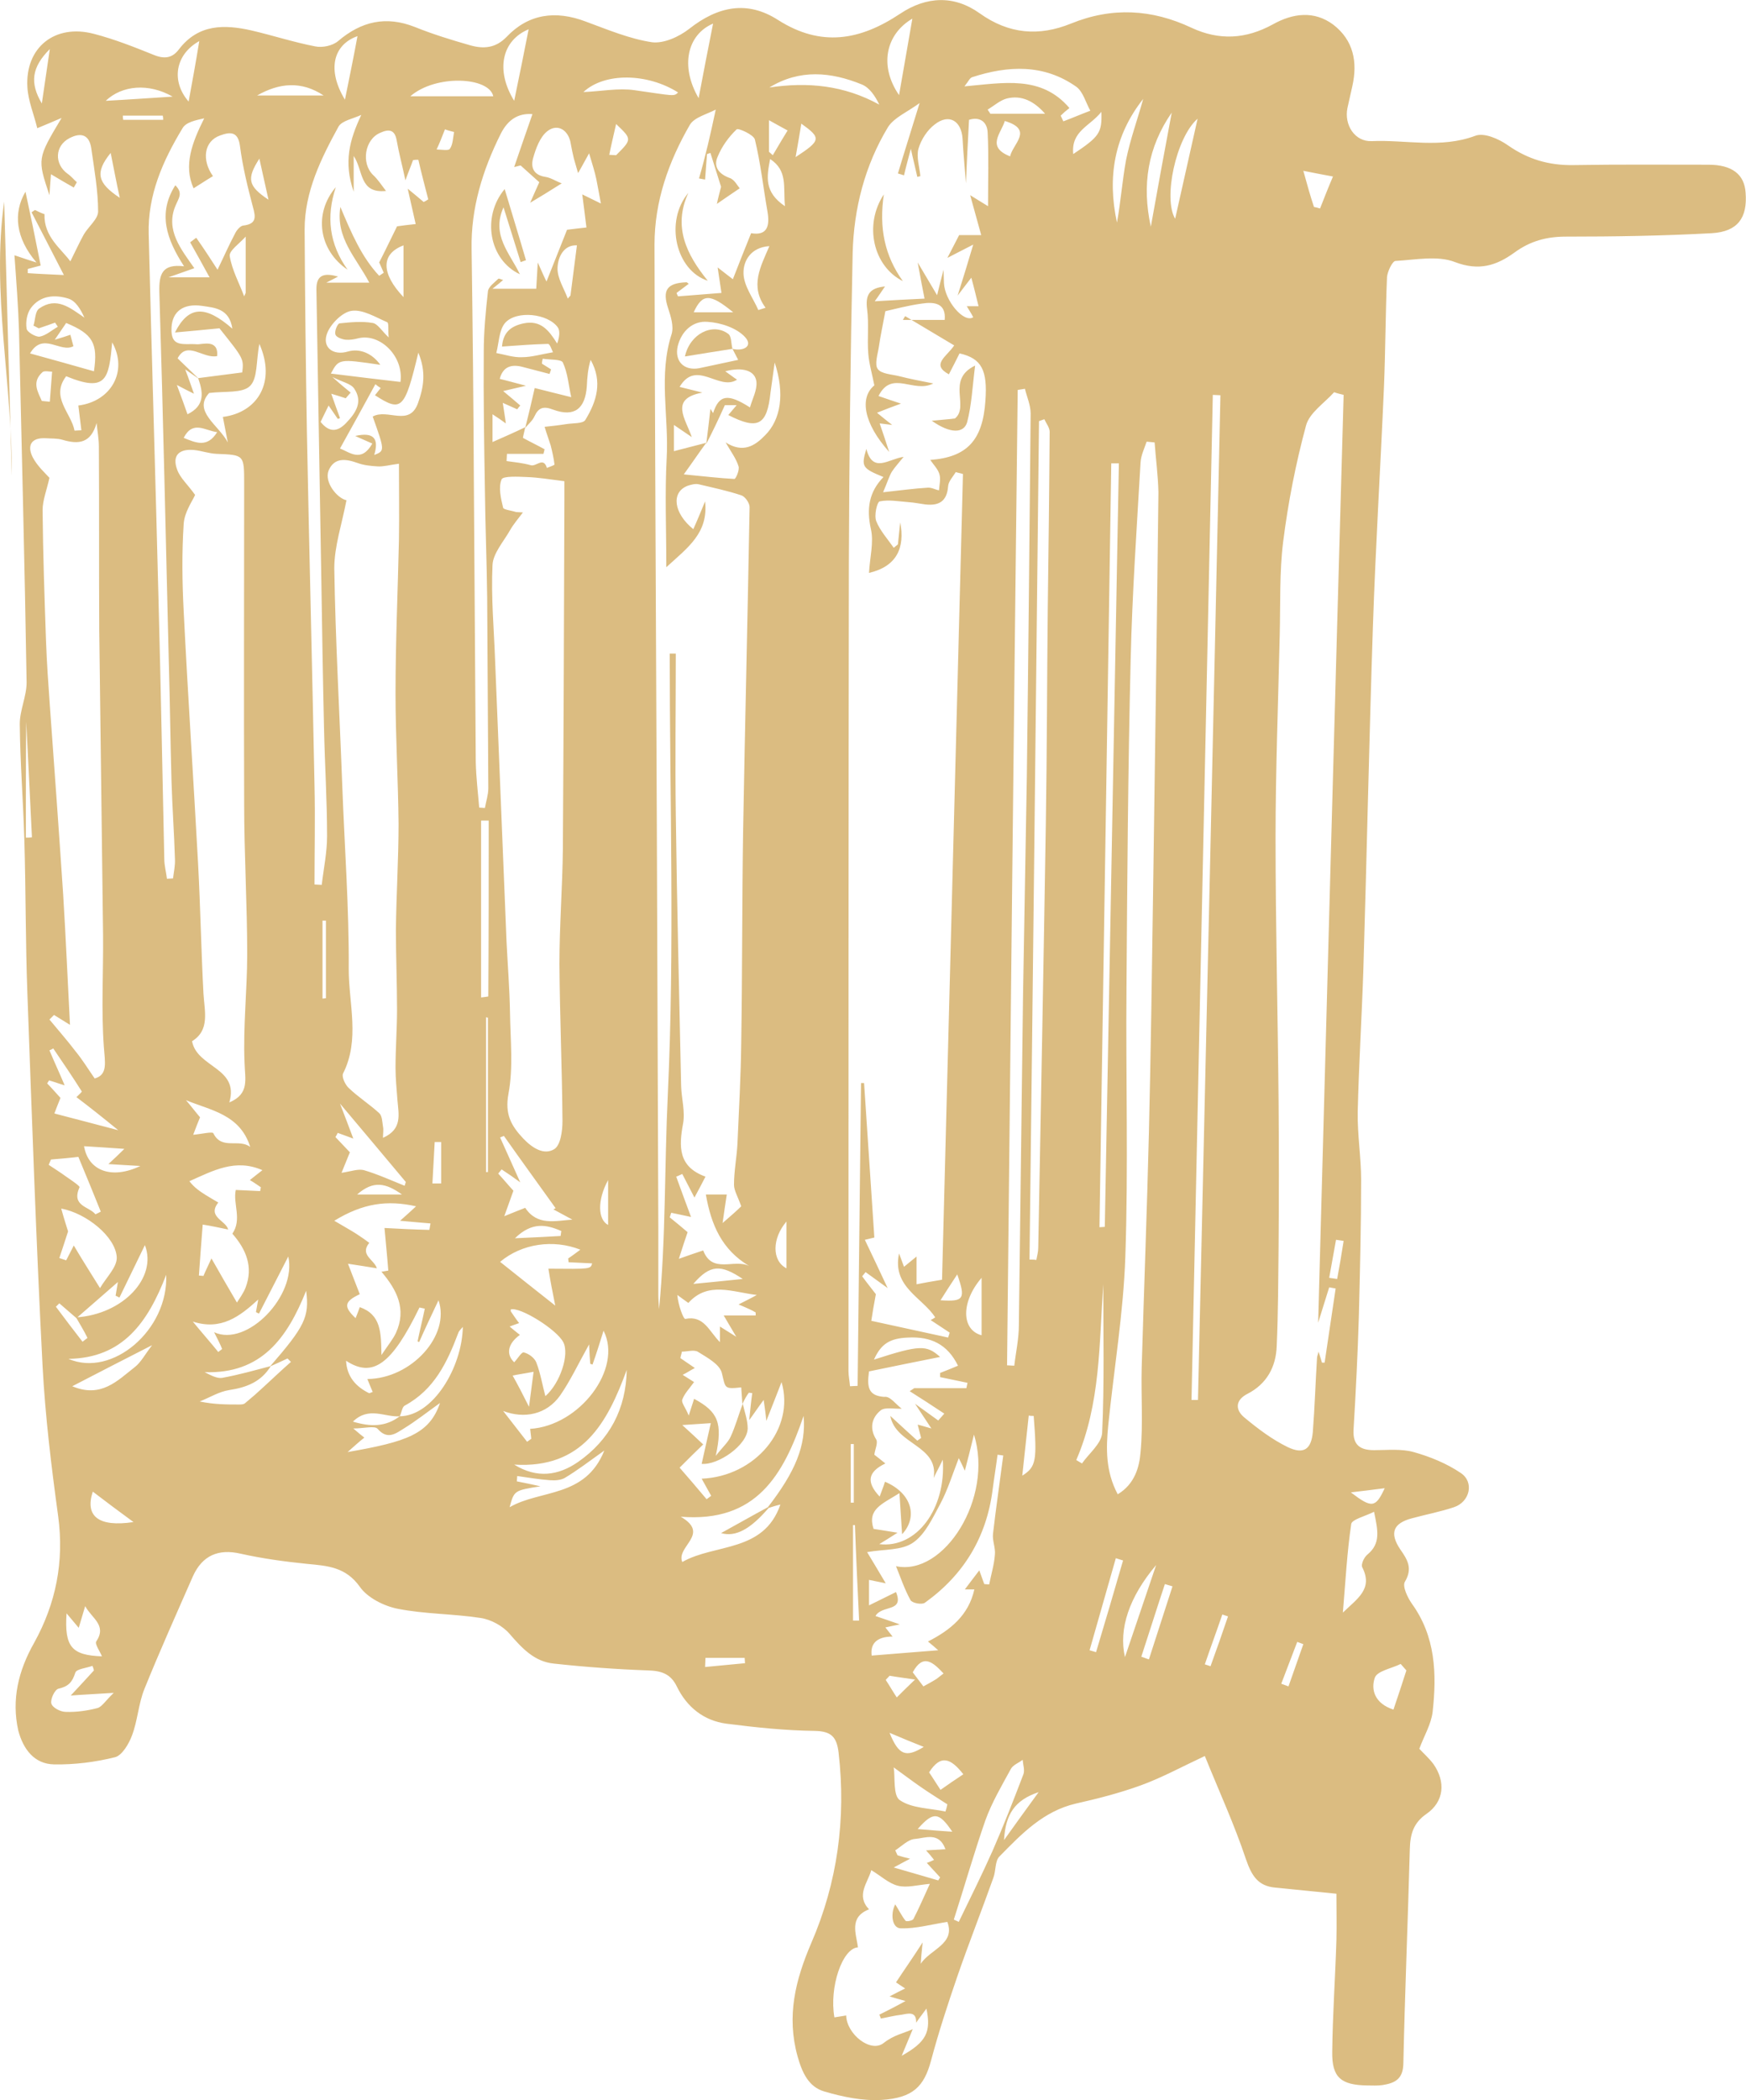 <?xml version="1.0" encoding="utf-8"?>
<!-- Generator: Adobe Illustrator 20.0.0, SVG Export Plug-In . SVG Version: 6.00 Build 0)  -->
<svg version="1.1" id="Layer_1" xmlns="http://www.w3.org/2000/svg" xmlns:xlink="http://www.w3.org/1999/xlink" x="0px" y="0px"
	 viewBox="0 0 459.1 552.1" style="enable-background:new 0 0 459.1 552.1;" xml:space="preserve">
<style type="text/css">
	.st0{fill:#DBBC81;}
</style>
<g>
	<path class="st0" d="M13,51.3c-3.2-9.6-3.2-9.6,3.2-20.3c-2.3,1-4,1.7-6.4,2.7C8.9,30,7.4,26.5,7.2,22.9
		c-0.6-10.5,7.3-16.7,17.5-14c5.4,1.4,10.7,3.5,15.9,5.6c2.8,1.1,4.8,0.7,6.5-1.6C52.2,6.3,59,6.4,66.1,8c5.6,1.3,11.1,3.1,16.8,4.2
		c1.9,0.4,4.6-0.2,6-1.4c6.1-5.2,12.6-6.7,20.2-3.7c4.7,1.9,9.6,3.4,14.5,4.8c3.5,1,6.7,0.8,9.6-2.2c5.7-6,12.8-7.1,20.9-4
		c5.7,2.1,11.4,4.5,17.3,5.4c3.1,0.4,7.1-1.4,9.8-3.5c7.6-6,15.3-7.5,23.3-2.4c11.4,7.3,21.7,5.4,32.2-1.6
		c6.9-4.6,14.2-4.9,20.9-0.1c7.7,5.5,15.6,6.1,24,2.7c10.8-4.4,21.3-3.8,31.7,1.1c7.3,3.4,14.3,3,21.4-0.9
		c5.2-2.9,10.8-3.7,15.9,0.1c5.3,4.1,6.4,9.8,5,16.1c-0.4,1.9-0.9,3.9-1.3,5.8c-0.9,4.4,1.9,8.9,6.4,8.7c9-0.4,18.1,2,27.2-1.4
		c2.3-0.9,6.2,0.8,8.6,2.5c5.3,3.7,10.8,5.3,17.2,5.2c11.8-0.2,23.7-0.1,35.5-0.1c6.2,0,9.5,2.5,9.8,7.4c0.5,6.6-2.1,10.2-8.9,10.6
		c-12.8,0.7-25.6,0.9-38.4,0.9c-5.1,0-9.4,1.2-13.5,4.2c-4.7,3.4-9.3,4.9-15.6,2.5c-4.6-1.8-10.4-0.6-15.7-0.3
		c-0.8,0.1-2.1,2.8-2.2,4.3c-0.4,9.6-0.4,19.3-0.8,28.9c-0.9,20.9-2.2,41.8-2.9,62.8c-1,29.9-1.6,59.9-2.5,89.8
		c-0.4,12.6-1.2,25.2-1.5,37.9c-0.1,6,0.9,11.9,0.9,17.9c0,11.9-0.3,23.9-0.6,35.8c-0.3,10-0.8,19.9-1.4,29.9
		c-0.2,4,1.8,5.3,5.4,5.3c3.5,0,7.2-0.4,10.4,0.5c4.3,1.2,8.7,3,12.4,5.5c3.6,2.4,2.4,7.6-1.8,9c-3.6,1.2-7.3,1.9-11,2.9
		c-5,1.3-6,3.9-3.1,8.2c1.9,2.7,3.3,5,1.2,8.5c-0.7,1.2,0.7,4.1,1.8,5.7c6.3,8.7,6.6,18.5,5.5,28.5c-0.4,3.3-2.3,6.4-3.5,9.7
		c1,1.1,2.5,2.4,3.7,4c3.3,4.7,2.8,9.9-1.8,13.1c-3.5,2.4-4.3,5.4-4.4,9.3c-0.5,18.8-1.3,37.6-1.7,56.4c-0.1,4.1-2.3,5.1-5.5,5.6
		c-1.3,0.2-2.7,0.1-4,0.1c-6.9-0.1-9.3-2.1-9.2-8.8c0.1-9.8,0.8-19.6,1.1-29.4c0.1-4,0-7.9,0-12.2c-5.3-0.5-10.7-1.1-16-1.6
		c-4.7-0.4-6.3-3.2-7.8-7.5c-3-9-7-17.7-10.8-27.1c-6.2,2.9-11.3,5.7-16.8,7.7c-5.5,2-11.3,3.5-17.1,4.8c-8.6,2-14.3,8-20.1,13.9
		c-1.2,1.2-0.9,3.7-1.6,5.6c-3.1,8.7-6.5,17.3-9.5,26c-2.5,7.3-4.9,14.6-6.9,22.1c-1.8,6.7-4.7,9.8-13,10.3c-5,0.3-10.2-0.8-15-2.2
		c-4.2-1.2-5.9-5-7.1-9.3c-2.9-10.5-0.6-19.9,3.6-29.7c6.9-15.9,9.2-32.7,7.2-50.1c-0.5-4.1-1.9-5.6-6.2-5.7
		c-7.8-0.1-15.5-0.9-23.3-1.9c-6-0.8-10.4-4.4-13-9.7c-1.6-3.4-4.1-4.2-7.6-4.3c-8.3-0.3-16.6-0.9-24.8-1.8
		c-5.1-0.5-8.4-4.1-11.6-7.8c-1.8-2.1-4.9-3.8-7.7-4.2c-7.2-1.1-14.6-1-21.7-2.4c-3.6-0.7-8-2.9-10-5.8c-3.7-5.2-8.5-5.5-13.8-6
		c-5.9-0.6-11.8-1.4-17.6-2.7c-5.7-1.3-10,0.4-12.5,6c-4.3,9.8-8.7,19.6-12.7,29.5c-1.6,3.9-1.8,8.4-3.3,12.3
		c-0.8,2.2-2.6,5.2-4.4,5.7c-5.2,1.3-10.7,2-16.1,1.9c-5.2-0.1-8.1-4-9.4-8.9C3,446.8,4.8,439.2,9,431.8c5.7-10.3,7.9-21.3,6.3-33.2
		c-1.8-13.1-3.4-26.3-4.1-39.4c-1.7-32.7-2.8-65.4-4-98.1c-0.5-13.5-0.4-26.9-0.8-40.4c-0.3-10.1-1.1-20.2-1.2-30.4
		c0-3.6,1.8-7.3,1.8-10.9C6.5,148.6,5.7,117.8,5,87c-0.2-6.4-0.7-12.9-1.2-19.9c2.4,0.8,4.1,1.4,5.8,1.9c-5.5-6.4-6.2-13-2.9-18.6
		c1.2,5.5,2.6,12.3,4,19.4c-0.4,0.1-1.9,0.5-3.4,0.9c0,0.4,0,0.7,0,1.1c2.7,0.2,5.5,0.3,9.5,0.5c-3.1-6-5.8-11.3-8.5-16.5
		c0.3-0.2,0.6-0.4,0.9-0.6c0.8,0.4,1.6,0.8,2.5,1.1c-0.2,5.9,4.3,9,6.8,12.4c1.3-2.6,2.3-4.8,3.5-7c1.2-2.1,3.8-4.1,3.8-6.1
		C25.8,50.2,24.8,44.6,24,39c-0.5-3.5-2.6-4.3-5.7-2.7c-3.9,2-4.1,6.8-0.5,9.4c0.9,0.6,1.6,1.5,2.4,2.2c-0.3,0.5-0.5,0.9-0.8,1.4
		c-1.9-1.1-3.7-2.1-6-3.5C13.2,48.3,13.1,49.8,13,51.3z M20.1,288.4c0.5-0.5,1.5-1.4,1.4-1.5c-2.4-3.8-4.9-7.5-7.5-11.3
		c-0.3,0.2-0.7,0.4-1,0.5c1.3,3.1,2.7,6.1,4,9.2c-1.4-0.4-2.7-0.9-4.1-1.3c-0.2,0.3-0.3,0.5-0.5,0.8c1.2,1.2,2.3,2.5,3.5,3.8
		c-0.6,1.5-1.2,3-1.6,4.1c5.5,1.4,10.6,2.8,16.8,4.4C26.7,293.5,23.4,290.9,20.1,288.4z M105.1,372.3c8.8-0.1,16.4-12.9,16.6-23.5
		c-0.5,0.6-1,1-1.2,1.6c-2.9,7.7-6.3,14.9-14.1,19.1C105.7,369.9,105.6,371.4,105.1,372.3c-3.9,0.3-8.1-2.7-12.3,1.4
		C97.5,375.1,101.4,375.1,105.1,372.3z M20,346.3c12.4-0.8,21.4-10.5,18.1-19c-2.2,4.5-4.4,9.1-6.7,13.8c-0.3-0.2-0.6-0.3-1-0.5
		c0.1-0.8,0.3-1.6,0.6-3.6c-4.2,3.7-7.6,6.6-10.9,9.5c-1.5-1.3-3-2.6-4.5-3.9c-0.3,0.3-0.6,0.6-0.9,0.9c2.3,3.1,4.6,6.1,7,9.2
		c0.4-0.3,0.9-0.7,1.3-1C22.1,349.8,21,348.1,20,346.3z M71.2,359.1c-2.5,4.1-6.3,5.6-10.9,6.3c-2.7,0.4-5.2,2-7.8,3
		c3.8,0.8,7.1,0.8,10.3,0.8c0.6,0,1.3,0,1.7-0.4c1.7-1.4,3.3-2.8,4.9-4.3c2.4-2.2,4.7-4.4,7.1-6.5c-0.3-0.3-0.6-0.6-0.9-0.9
		c-1.5,0.7-3,1.4-4.6,2.1c9.1-10.5,10.4-13,9.5-19.9c-5,12.5-11.8,21.9-26.7,21.4c1.6,0.8,3.2,1.7,4.6,1.5
		C62.8,361.4,67,360.2,71.2,359.1z M192.6,91.7c2.9,0.7,5.5-0.7,3.3-3.1c-2.2-2.4-6.4-3.8-9.9-4c-3.8-0.3-6.8,2.4-7.8,6.4
		c-0.9,4,1.7,6.5,5.6,5.8c3.3-0.7,6.6-1.4,10.3-2.2C193.6,93.6,193.1,92.7,192.6,91.7L192.6,91.7z M61.1,324.3
		c2.6-3.8,0.1-7.9,0.9-11.5c1.8,0.1,4.1,0.2,6.4,0.3c0.1-0.3,0.1-0.7,0.2-1c-0.9-0.6-1.7-1.2-2.9-1.9c1.3-1,2.1-1.7,3.3-2.6
		c-7.1-3.1-12.9,0.1-19.2,2.9c1.3,1.7,2.8,2.7,4.4,3.7c1.1,0.7,2.2,1.3,3.2,1.9c-3,3.8,2,4.7,2.6,7.1c-2.4-0.5-4.7-1-6.7-1.3
		c-0.4,4.9-0.7,9.2-1,13.4c0.4,0,0.8,0.1,1.2,0.1c0.4-1,0.9-2,2.1-4.6c2.6,4.6,4.6,8,6.7,11.6c0.6-1,1.7-2.4,2.3-4
		C66.6,333.1,64.8,328.5,61.1,324.3z M99.1,333.4c-2.4-0.4-4.9-0.8-7.6-1.2c1.2,3.2,2.2,5.6,3.1,8c-4,1.9-4.4,3.2-1.1,6.3
		c0.4-1,0.8-2,1.1-2.9c5.6,2,5.6,6.6,5.7,12.6c1.8-2.7,3-4.1,3.8-5.8c2.9-6.3,0.2-11.4-3.8-16.1c0.6-0.1,1.8-0.3,1.8-0.3
		c-0.3-3.9-0.7-7.8-1-11.2c3.5,0.2,7.7,0.4,11.8,0.5c0.1-0.6,0.2-1.1,0.3-1.7c-2.4-0.2-4.8-0.4-8-0.7c1.7-1.5,2.7-2.4,4.2-3.8
		c-7.6-1.7-14-0.8-21.5,3.8c2.5,1.5,4.2,2.4,5.9,3.5c1.1,0.7,2.2,1.5,3.3,2.3C94.5,329.9,98.4,331.1,99.1,333.4z M52.1,99.4
		c3.9-0.5,7.7-1,11.6-1.5c0.4-3.6,0.4-3.6-6-11.6c-3.9,0.4-7.4,0.7-11.7,1.1c3.6-7.1,8-7.2,15.1-1c-0.8-5.4-4.8-5.5-8-6
		c-4.9-0.7-7.8,1.5-8,5.7c-0.3,5.5,3.3,4.1,6.7,4.4c1.3,0.1,5.7-1.5,5.3,3.1c-3.7,0.8-7.9-4.2-10.4,0.6c2,1.9,3.8,3.7,5.6,5.4
		c-1-0.7-1.9-1.3-3.6-2.5c1,2.6,1.5,4.2,2.3,6.4c-1.6-0.8-2.6-1.3-4.5-2.3c1.2,3.2,2,5.4,2.8,7.7C54,106.6,53.4,103.1,52.1,99.4z
		 M138.1,112.3c-0.2,1.1-0.5,2.1-0.6,2.8c2,1.1,3.9,2,5.7,3c-0.1,0.4-0.2,0.8-0.3,1.2c-3.2,0-6.4,0-9.6,0c0,0.6-0.1,1.3-0.1,1.9
		c2.1,0.3,4.3,0.5,6.4,1.1c1.4,0.4,3.3-2.3,4.2,0.7c0.7-0.3,2-0.7,2-0.9c-0.2-1.7-0.6-3.4-1-5c-0.5-1.6-1.1-3.2-1.6-4.9
		c1.9-0.2,3.7-0.4,5.6-0.7c1.8-0.3,4.5-0.1,5.1-1.1c3-4.9,4.6-10.1,1.4-15.8c-0.7,2.3-0.9,4.6-1,6.9c-0.4,6-3.3,8.2-8.8,6.2
		c-2.6-1-3.9-0.6-5,1.8c-0.5,1.1-1.6,2-2.4,3c0.8-3.2,1.6-6.5,2.5-10.5c3.2,0.8,5.9,1.5,9.6,2.4c-0.7-3.1-0.9-6.3-2.2-9.1
		c-0.4-0.9-3.4-0.7-5.3-1c-0.1,0.4-0.2,0.9-0.2,1.3c0.8,0.5,1.6,1,2.4,1.5c-0.1,0.4-0.3,0.8-0.4,1.2c-2.4-0.6-4.9-1.3-7.3-1.9
		c-2.9-0.7-5,0.1-5.8,3.2c2.1,0.5,3.8,1,6.9,1.8c-2.9,0.7-4.4,1-6,1.4c1.7,1.4,3.1,2.6,4.5,3.8c-0.3,0.3-0.6,0.7-0.8,1
		c-1.1-0.5-2.2-1-3.8-1.7c0.3,2.1,0.6,3.7,0.8,5.4c-1.1-0.8-2.1-1.5-3.5-2.4c0,2.4,0,4.1,0,7.3C132.7,114.8,135.4,113.6,138.1,112.3
		z M185.7,116.7c0.4-3.2,0.8-6.4,1.1-9.2c0-0.1,0.3,0.5,0.7,1.1c1.6-4.9,3.9-5.2,9.7-1.5c0.6-2.2,1.9-4.5,1.7-6.7
		c-0.3-3-3.6-4-8.2-2.8c1.3,0.9,2.3,1.7,3.1,2.2c-4.7,3.1-10.7-5.5-15.1,1.9c2,0.5,4,1,6,1.5c-8.8,1.6-4.4,6.9-2.8,11.7
		c-1.9-1.3-3.1-2.1-4.7-3.2c0,2.5,0,4.2,0,6.9c3.1-0.8,5.8-1.5,8.5-2.2c-1.7,2.3-3.3,4.7-5.9,8.3c5.3,0.5,9.3,1,13.3,1.2
		c0.4,0,1.4-2.4,1.1-3.3c-0.6-2-1.9-3.7-3.4-6.3c4.6,2.9,7.7,0.9,10.4-1.9c4.1-4.1,5.2-10.9,2.5-19.1c-0.5,3.5-0.8,5.7-1.1,7.9
		c-0.9,8.6-3.3,9.9-11.1,5.9c0.6-0.7,1.2-1.4,2.2-2.6c-2,0-3.2,0-3.1,0C188.8,110.5,187.3,113.6,185.7,116.7z M195.2,369.1
		c-0.1-1.5-0.2-3-0.3-4.4c-4.6,0.5-4.1,0.2-5.1-3.8c-0.6-2.3-3.8-4-6.2-5.5c-1-0.7-2.8-0.1-4.3-0.1c-0.1,0.6-0.3,1.1-0.4,1.7
		c1.2,0.8,2.5,1.7,3.8,2.6c-1.3,0.7-2,1.2-3.2,1.8c1.6,1,2.7,1.7,3,1.9c-1.3,1.8-2.5,3-3.1,4.6c-0.3,0.8,0.8,2,1.7,4.2
		c0.7-2.3,1.1-3.3,1.4-4.4c6.3,3.4,7.6,6.3,5.7,15c1.8-2.3,3.2-3.5,3.9-5c1.3-2.8,2.1-5.8,3.2-8.7c0.5,2.2,1.3,4.3,1.3,6.5
		c-0.1,4.4-7.8,9.7-12.1,9.3c0.7-3.3,1.5-6.6,2.4-10.7c-2.9,0.2-4.7,0.3-7.5,0.5c2.3,2.1,3.6,3.3,5.5,5.1c-1.9,1.8-3.5,3.4-6.2,6.1
		c2,2.3,4.6,5.3,7.1,8.3c0.4-0.3,0.8-0.6,1.2-0.9c-0.8-1.4-1.6-2.9-2.5-4.5c14.1-0.6,24.6-13.1,21-25.4c-1.3,3.4-2.5,6.4-4,10.2
		c-0.2-2.1-0.4-3.4-0.7-5.5c-1.5,2-2.4,3.4-3.8,5.3c0.3-2.9,0.5-5,0.8-7.1c-0.3,0-0.6-0.1-0.9-0.1
		C196.3,366.9,195.7,368,195.2,369.1z M202.1,396.4l-0.2-0.2c7.2-9.3,10.1-16.2,9.4-24c-5.3,15.5-12.4,28.1-32.3,26.5
		c7.9,4.6-1.3,7.8,0.4,11.9c8.6-4.9,21.4-2.4,25.8-15.1C203.9,395.8,203,396.1,202.1,396.4z M237.1,370.3c-1.9,0.1-4.5-0.5-5.6,0.5
		c-2.2,1.8-3,4.6-1.1,7.6c0.5,0.9-0.3,2.5-0.5,4c0.8,0.6,1.8,1.4,2.9,2.3c-4.6,2.2-5.1,4.9-1.5,8.7c0.5-1.4,1-2.6,1.4-3.9
		c7.1,3,8.7,9.3,4.5,13.8c-0.2-2.9-0.4-6.4-0.7-10.8c-4.6,2.9-8.5,4.2-6.8,9.4c1.8,0.3,3.4,0.5,6.3,1c-2.2,1.4-3.3,2.1-4.8,3
		c9.8,1.2,17.6-9.3,16.7-22.2c-1,2.1-1.8,3.5-2.4,4.8c1.4-8.6-10-8.7-11.4-16.3c2.7,2.5,4.9,4.5,7.1,6.5c0.3-0.2,0.7-0.5,1-0.7
		c-0.3-1.2-0.6-2.4-0.9-3.5c0.9,0.2,1.8,0.5,3.6,1c-1.6-2.4-2.6-3.9-4.3-6.5c2.8,2,4.4,3.2,6.1,4.4c0.5-0.6,1.1-1.2,1.6-1.8
		c-3-2-6.1-4-9.1-5.9c0.4-0.3,0.8-0.5,1.2-0.8c4.6,0,9.2,0,13.7,0c0.1-0.5,0.2-0.9,0.3-1.4c-2.4-0.5-4.8-1-7.2-1.5
		c0-0.4,0-0.8,0-1.1c1.5-0.6,3.1-1.2,4.7-1.9c-2.8-5.7-7.2-7.7-13.1-7.4c-4.8,0.2-7.1,1.6-9,5.8c12.1-3.9,13.8-3.9,17.4-0.7
		c-6,1.2-12.5,2.5-18.7,3.8c-0.6,4.3-0.1,6.4,4,6.7C234,366.9,235.5,369.1,237.1,370.3z M240,533.4c-0.9,2.2-1.8,4.3-2.9,7
		c6.4-3.6,7.8-6.2,6.5-12.4c-1,1.4-1.9,2.5-2.7,3.7c0.1-3.1-2.1-2.4-3.8-2.1c-1.9,0.2-3.7,0.7-5.5,1c-0.1-0.3-0.2-0.7-0.4-1
		c2.2-1.1,4.4-2.2,6.9-3.6c-1.5-0.4-2.5-0.7-4.2-1.2c1.7-0.9,2.7-1.4,4.1-2.1c-1.1-0.7-1.8-1.2-2.4-1.6c2.1-3.2,4.3-6.3,7-10.5
		c-0.3,2.7-0.4,4.2-0.5,5.6c2.5-3.8,9.2-5.2,7-11c-4.4,0.7-8.3,1.8-12.2,1.7c-2.4,0-2.8-3.9-1.5-6.3c0.8,1.2,1.6,2.9,2.7,4.3
		c0.2,0.3,1.9,0,2.1-0.5c1.4-2.7,2.6-5.5,4.3-9.2c-3.3,0.3-6,1.1-8.4,0.5c-2.4-0.6-4.5-2.6-7-4.1c-0.9,3.3-4.1,6.6-0.6,10.3
		c-5.3,2.1-3.4,6.3-2.9,10c-4.1,0.2-7.6,10.5-6.2,18.4c1.1-0.2,2.1-0.3,3.1-0.5c0.1,4.9,6.5,10,9.9,7.2
		C235.1,534.9,237.6,534.5,240,533.4z M255.1,51.3c1.5,0.9,3,1.9,4.7,2.9c0-6.9,0.2-13.1-0.1-19.3c-0.1-2.9-2.1-4.3-4.9-3.4
		c-0.3,5.7-0.6,11.2-0.8,16.7c-0.3-3.9-0.7-7.8-0.9-11.7c-0.3-4.8-3.6-6.7-7.3-3.8c-2,1.5-3.6,4-4.3,6.4c-0.6,2.2,0.3,4.8,0.5,7.2
		c-0.3,0.1-0.5,0.1-0.8,0.2c-0.5-2.3-1.1-4.6-1.7-7.4c-0.7,2.7-1.3,4.8-1.8,7c-0.5-0.2-1-0.3-1.6-0.5c1.7-5.7,3.5-11.3,5.7-18.5
		c-3.3,2.4-6.7,3.8-8.3,6.3c-6.1,10.1-9,21.4-9.3,33.1c-0.6,27.3-0.9,54.6-1,81.9c-0.1,70.7-0.1,141.3-0.1,212c0,1.3,0.3,2.6,0.4,4
		c0.7,0,1.3-0.1,2-0.1c0.3-26.5,0.6-53,0.9-79.6c0.3,0,0.5,0,0.8,0c0.9,13.4,1.8,26.8,2.7,40.6c0.1,0-0.8,0.2-2.5,0.6
		c2.1,4.4,4,8.4,6,12.7c-2.1-1.5-4-2.9-5.8-4.2c-0.3,0.4-0.6,0.7-0.9,1.1c1.3,1.8,2.7,3.5,3.6,4.7c-0.5,2.7-0.9,4.9-1.2,7
		c7.3,1.6,13.7,3,20.2,4.4c0.1-0.4,0.3-0.8,0.4-1.3c-1.7-1.1-3.3-2.2-5-3.3c0.4-0.2,0.8-0.4,1.2-0.7c-3.3-5.2-11.4-8-9.5-16.8
		c0.6,1.6,0.9,2.4,1.3,3.5c1.1-0.9,2.1-1.7,3.3-2.7c0,2.9,0,5.2,0,7.3c2-0.4,3.7-0.7,6.7-1.2c1.8-70.4,3.7-141.1,5.5-211.8
		c-0.6-0.2-1.3-0.3-1.9-0.5c-0.7,1.2-1.9,2.4-2,3.7c-0.3,4-2.4,5.2-6,4.8c-1.5-0.2-2.9-0.5-4.4-0.6c-2.6-0.2-5.2-0.7-7.6-0.2
		c-0.7,0.2-1.5,3.7-0.9,5.2c1,2.5,3,4.7,4.6,7c0.4-0.3,0.7-0.6,1.1-0.9c0.2-1.9,0.4-3.9,0.6-5.8c1.3,6.7-0.9,11.6-8.2,13.3
		c0.2-4,1.3-8,0.5-11.5c-1.2-5.4-0.5-9.8,3.3-13.7c-5.6-2.3-5.9-2.7-4.5-7.4c1.7,6.6,5.9,2.6,9.8,2.1c-1.3,1.6-2.3,2.7-3.1,3.9
		c-0.7,1.2-1.1,2.6-2.3,5.4c4.7-0.5,8.2-1,11.7-1.2c1-0.1,2,0.5,3,0.7c0.1-1.4,0.5-3,0.1-4.3c-0.4-1.3-1.5-2.4-2.4-3.7
		c9.7-0.7,13.8-5.2,14.5-15.5c0.6-8.1-1-11.2-6.8-12.5c-0.9,1.8-1.8,3.6-2.8,5.5c-4.8-2.6-0.6-4.6,1.4-7.6
		c-4.5-2.7-8.7-5.2-12.9-7.7c-0.2,0.3-0.4,0.7-0.6,1c3.7,0,7.3,0,11,0c0.4-4.4-2.7-4.8-6-4.3c-3.7,0.5-7.3,1.5-9.6,2
		c-0.7,3.8-1.3,6.5-1.7,9.3c-0.3,2-1.2,4.7-0.3,5.9c0.9,1.3,3.7,1.4,5.7,1.9c2.7,0.7,5.4,1.2,8.9,1.9c-5.2,2.7-10.9-3.7-14.4,3.3
		c2,0.7,3.8,1.3,5.9,2c-2.2,0.8-4.1,1.5-6.3,2.4c1.5,1.2,2.4,2,4,3.2c-1.7-0.2-2.4-0.3-3.3-0.4c0.8,2.3,1.5,4.4,2.5,7.5
		c-6.8-7.6-7.8-14.3-3.9-17.5c-0.6-3.1-1.4-5.7-1.6-8.4c-0.3-3.9,0.2-7.8-0.3-11.6c-0.5-3.8,0.6-5.6,4.7-6c-0.9,1.3-1.6,2.4-2.7,3.9
		c4.8-0.3,8.9-0.5,13.1-0.7c-0.6-3-1.1-5.6-1.8-9.5c2,3.4,3.4,5.7,5.1,8.6c0.7-2.9,1.2-4.8,1.7-6.7c0,1.2,0.1,2.3,0.1,3.5
		c0.2,4.6,5.2,10.6,7.7,9c-0.5-1-1.1-1.9-1.7-2.9c1.1,0,1.9,0,3.1,0c-0.6-2.4-1.1-4.6-1.9-7.5c-1.3,1.7-2.1,2.7-3.6,4.7
		c1.5-4.7,2.6-8.4,4.1-13.4c-3.1,1.6-4.9,2.5-6.8,3.5c1-1.9,2-3.9,3.1-6c1.7,0,3.7,0,5.8,0C256.9,57.8,256,54.5,255.1,51.3z
		 M188.2,28.8c-2.2,1.2-5.6,2-6.8,4c-5.6,9.7-9.3,20.1-9.3,31.5c0.1,50.3,0.4,100.6,0.6,150.9c0.1,35.8,0.3,71.6,0.4,107.5
		c0,5.8,0,11.7,0,17.5c0,1.3,0.1,2.6,0.2,3.9c1.8-18.8,1.4-37.7,2.3-56.5c1.8-38.5,0.5-77.2,0.5-115.8c0.5,0,1.1,0,1.6,0
		c0,14.1-0.2,28.3,0,42.4c0.3,23.8,0.9,47.6,1.4,71.3c0.1,3.3,1.1,6.7,0.5,9.9c-1.1,6-1.3,11.3,5.9,13.9c-1.1,2.1-1.9,3.7-2.9,5.5
		c-1.1-2.2-2.2-4.2-3.2-6.2c-0.5,0.2-1,0.5-1.6,0.7c1.3,3.6,2.6,7.1,3.9,10.6c-2-0.4-3.6-0.8-5.2-1.1c-0.1,0.4-0.3,0.8-0.4,1.2
		c1.6,1.3,3.2,2.6,4.7,3.9c-0.7,2.1-1.4,4.1-2.3,7c2.8-1,4.6-1.6,6.4-2.2c2.4,6.3,8.2,2.1,12.1,4.1c-7.2-4.3-10-10.8-11.4-18.8
		c2.2,0,3.6,0,5.5,0c-0.4,2.5-0.7,4.7-1.1,7.5c2.2-1.9,3.9-3.4,4.9-4.4c-0.9-2.6-1.9-4.1-1.9-5.7c0-3.5,0.7-7.1,0.9-10.6
		c0.4-8.9,0.9-17.9,1-26.8c0.3-18.6,0.2-37.2,0.5-55.8c0.5-28.3,1.2-56.6,1.7-84.9c0-1.1-1.2-2.8-2.2-3.1c-3.6-1.2-7.4-2-11.2-2.9
		c-0.9-0.2-2,0.1-2.9,0.4c-4.4,1.7-3.7,7.2,1.5,11.4c1-2.2,1.9-4.4,3.1-7.3c0.9,8.3-4.5,12.1-10.2,17.3c0-10.2-0.4-19.5,0.1-28.7
		c0.6-10.9-2.2-21.8,1.3-32.6c0.6-2-0.2-4.6-0.9-6.7c-1.6-4.8-0.4-6.7,4.8-6.9c0.2,0,0.4,0.3,0.6,0.4c-1.1,0.8-2.1,1.6-3.2,2.4
		c0.1,0.3,0.2,0.6,0.4,0.9c3.8-0.3,7.7-0.6,11.4-0.9c-0.3-2.1-0.6-4.1-1-6.7c2,1.6,3.4,2.6,4,3.1c1.6-4.1,3.1-7.9,4.8-12.1
		c4.1,0.7,5-1.7,4.3-5.7c-1.1-6.3-1.8-12.7-3.3-18.9c-0.3-1.3-4.4-3.1-4.8-2.7c-2.1,2-3.9,4.5-5,7.2c-1.2,2.7,0.4,4.6,3.2,5.6
		c1.2,0.4,2,2,2.6,2.7c-2.4,1.6-4.1,2.8-6,4.1c0.3-1.5,0.8-3.3,1.1-4.5c-1-3.2-1.9-6-2.8-8.9c-0.3,0.1-0.6,0.2-0.9,0.3
		c-0.2,2.2-0.3,4.5-0.5,6.7c-0.5-0.1-1.1-0.2-1.6-0.3C185.5,41.1,186.8,35.4,188.2,28.8z M353.3,103.8c-0.8-0.2-1.7-0.4-2.5-0.7
		c-2.6,2.9-6.5,5.4-7.4,8.8c-2.7,10-4.7,20.2-6,30.5c-1,8-0.7,16.3-0.9,24.4c-0.4,17.8-1.1,35.6-1.1,53.4c0,23.3,0.6,46.6,0.8,69.9
		c0.1,12.4,0.1,24.8,0,37.2c-0.1,8.9-0.1,17.7-0.5,26.6c-0.2,5.4-2.6,9.9-7.7,12.5c-3.3,1.7-3.2,4.3-0.7,6.3
		c3.5,2.9,7.2,5.7,11.3,7.7c4.2,2,6.2,0.6,6.6-4c0.5-6.5,0.7-12.9,1.1-19.4c0-0.4,0.2-0.8,0.4-1.7c0.4,1.3,0.7,2.1,0.9,2.9
		c0.2,0,0.5,0,0.7,0c1-6.5,1.9-13,2.9-19.5c-0.6-0.1-1.1-0.2-1.7-0.3c-0.9,2.9-1.8,5.8-2.9,9.3C348.8,265.9,351,184.8,353.3,103.8z
		 M135.7,134.6c0.6,0,1.2,0.1,1.8,0.1c-1.2,1.6-2.5,3.1-3.4,4.7c-1.7,3-4.5,6.1-4.6,9.2c-0.4,8.4,0.4,16.9,0.7,25.4
		c1,24.6,2,49.1,3,73.7c0.3,6.1,0.8,12.3,0.9,18.4c0.1,7.2,0.9,14.5-0.4,21.4c-1,5.4,0.7,8.4,3.9,11.8c2.4,2.5,5.4,4.4,8.1,2.8
		c1.7-1,2.2-4.8,2.2-7.4c-0.1-13.8-0.7-27.5-0.8-41.3c0-10.1,0.8-20.2,0.9-30.3c0.2-30.6,0.3-61.2,0.4-91.7c0-1.9,0-3.8,0-4.9
		c-3.9-0.5-6.9-1-9.9-1.1c-2.3-0.1-6.2-0.3-6.6,0.6c-0.9,2.1-0.2,5,0.4,7.5C132.5,134,134.5,134.2,135.7,134.6z M91.1,131.5
		c-1.2,6.3-3.2,12.1-3.2,17.9c0.3,19.1,1.4,38.2,2.1,57.2c0.6,16.1,1.8,32.1,1.7,48.2c0,9.1,3,18.5-1.5,27.4c-0.4,0.9,0.6,3,1.5,3.8
		c2.5,2.4,5.5,4.3,8,6.6c0.8,0.7,0.8,2.3,1,3.5c0.2,0.9,0,1.9,0,3c5.2-2.3,4.1-6.2,3.8-10c-0.2-2.8-0.5-5.6-0.5-8.4
		c0-5.1,0.4-10.2,0.4-15.3c0-7-0.3-14-0.3-20.9c0.1-9.3,0.7-18.6,0.7-27.9c-0.1-11.4-0.8-22.9-0.8-34.3c0-13.5,0.6-26.9,0.9-40.4
		c0.1-6.5,0-13.1,0-20c-2.4,0.3-4,0.8-5.6,0.7c-1.8-0.1-3.7-0.3-5.3-0.9c-3.1-1.1-6.1-1.5-7.6,2C85.2,126.8,88.7,131,91.1,131.5z
		 M60.3,289.8c5.4-2.3,4.1-6.1,4-10.5c-0.4-9.5,0.7-19,0.7-28.5c0-13.1-0.8-26.3-0.8-39.4c-0.1-28.1,0-56.2,0-84.3
		c0-7.6,0-7.5-7.3-7.8c-2-0.1-3.9-0.8-5.8-1c-4.1-0.4-5.9,1.5-4.5,5.2c0.8,2.2,2.8,3.9,4.7,6.6c-0.7,1.6-2.8,4.5-3,7.6
		c-0.5,7.6-0.4,15.3,0,23c1.1,22.2,2.6,44.4,3.8,66.6c0.6,11.3,0.8,22.6,1.4,33.9c0.3,4.8,1.7,9.6-3,12.5
		C51.8,280.7,63,280.6,60.3,289.8z M24.9,283.5c3.5-1,2.7-4.2,2.4-8.4c-0.7-9.7-0.1-19.6-0.2-29.4c-0.3-26.6-0.7-53.2-1-79.8
		c-0.1-16.2,0-32.3-0.1-48.5c0-2.1-0.4-4.1-0.6-6.2c-1.5,5.3-4.7,5.7-9,4.4c-1.4-0.4-2.9-0.3-4.4-0.4c-3.9-0.2-4.9,2-3.4,5
		c1.2,2.3,3.3,4.2,4.4,5.4c-0.7,3.2-1.8,5.9-1.8,8.5c0.1,11.5,0.5,22.9,0.9,34.4c0.2,5.6,0.6,11.3,1,16.9
		c1.2,16.5,2.4,33.1,3.5,49.6c0.7,11.4,1.2,22.8,1.8,34.4c-1.4-0.9-2.8-1.7-4.2-2.6c-0.4,0.4-0.8,0.8-1.2,1.2
		c2.3,2.8,4.7,5.5,6.9,8.4C21.7,278.6,23.1,280.9,24.9,283.5z M303.6,116.3c-0.7-0.1-1.4-0.1-2.1-0.2c-0.6,1.8-1.5,3.6-1.6,5.5
		c-1,17.3-2.2,34.5-2.6,51.8c-0.7,28.8-0.9,57.6-1.1,86.4c-0.2,23.5,0.5,47-0.3,70.5c-0.5,14.8-3,29.6-4.5,44.4
		c-0.6,6.1-0.7,12.1,2.5,18.1c4.5-2.7,5.7-7.2,6-11.1c0.7-7.4,0.1-14.8,0.3-22.3c0.6-20.6,1.4-41.2,1.9-61.8
		c0.5-21.1,0.8-42.3,1.1-63.4c0.5-34.9,1-69.9,1.4-104.8C304.5,124.9,303.9,120.6,303.6,116.3z M126,212.3c0.5,0,1,0.1,1.5,0.1
		c0.3-1.7,0.9-3.5,0.9-5.2c-0.1-16.7-0.2-33.3-0.3-50c-0.1-9.5-0.5-19-0.6-28.4c-0.2-12.1-0.4-24.2-0.3-36.3
		c0-5.3,0.5-10.6,1.1-15.9c0.1-1.2,1.7-2.3,2.7-3.3c0.2-0.2,0.8,0.2,1.3,0.3c-0.7,0.6-1.4,1.2-2.8,2.3c4.5,0,8,0,11.5,0
		c0.1-2,0.2-3.7,0.4-6.9c1.2,2.6,1.7,3.9,2.3,5c2.2-5.5,3.8-9.6,5.4-13.6c1.6-0.2,3.2-0.4,5.1-0.6c-0.4-3.1-0.7-5.8-1.1-8.7
		c1.8,0.9,3.1,1.5,4.9,2.4c-0.5-2.6-0.8-4.5-1.2-6.4c-0.4-1.9-1-3.8-1.9-6.8c-1.3,2.3-1.9,3.5-2.9,5.2c-0.5-1.7-0.8-2.7-1.1-3.8
		c-0.3-1.3-0.6-2.6-0.8-3.8c-0.5-3.6-3.4-5.6-6.2-3.4c-1.9,1.5-3,4.5-3.7,7c-0.7,2.4,0,4.5,3.2,5c1.4,0.2,2.7,1.1,4.3,1.7
		c-3.8,2.4-5.6,3.5-8.3,5.1c1-2.3,1.7-3.8,2.4-5.4c-1.6-1.4-3.2-2.9-4.9-4.4c-0.6,0.1-1.1,0.3-1.7,0.4c1.6-4.7,3.2-9.3,4.8-13.9
		c-3.7-0.3-6.4,1.4-8.3,5.1c-4.8,9.6-7.9,19.6-7.7,30.4c0.3,20.6,0.5,41.3,0.6,61.9c0.2,24.3,0.3,48.6,0.5,72.9
		C125.2,204.6,125.7,208.5,126,212.3z M95,30.2c-2.1,1-5.1,1.5-6,3.1c-4.6,8.4-8.9,17.1-8.9,27c0.1,17.8,0.3,35.6,0.6,53.4
		c0.6,30.9,1.4,61.9,2,92.8c0.2,8.7,0,17.3,0,26c0.6,0,1.2,0.1,1.9,0.1c0.5-4.3,1.4-8.5,1.4-12.8c0-9.5-0.6-18.9-0.8-28.4
		c-0.3-12.8-0.5-25.6-0.7-38.4c-0.4-25.6-0.9-51.2-1.3-76.8c-0.1-4.3,2.4-4.4,5.7-3.5c-0.7,0.4-1.4,0.7-3.1,1.6c4.2,0,7.2,0,11.3,0
		c-3.4-6.5-8.9-11.7-7.6-19.9c2.9,6.9,5.6,13.2,10.2,18.1c0.4-0.3,0.8-0.5,1.2-0.8c-0.6-1.3-1.1-2.6-1.2-2.7
		c1.9-3.7,3.2-6.5,4.7-9.5c1.3-0.2,3-0.4,4.9-0.6c-0.7-3.2-1.4-6.1-2.1-9.3c1.6,1.3,2.9,2.4,4.2,3.5c0.4-0.2,0.8-0.4,1.2-0.7
		c-0.9-3.5-1.8-6.9-2.6-10.4c-0.5,0-0.9,0-1.4,0.1c-0.6,1.7-1.3,3.3-2,5.3c-0.8-3.8-1.7-7.1-2.3-10.5c-0.5-2.9-2.1-3-4.3-2
		c-4.1,1.7-5.1,8-1.9,11.1c1.2,1.1,2.1,2.5,3.4,4.2c-7.1,0.7-5.9-5.3-8.5-9.2c0,3.3,0,5.7,0,9.4C90.3,42.6,91.9,36.8,95,30.2z
		 M57.2,70.9c1.7-3.5,3-6.5,4.6-9.5c0.4-0.9,1.4-2,2.1-2.1c3.5-0.4,3.4-2.1,2.6-4.9c-1.4-5.3-2.7-10.6-3.4-16
		c-0.5-4-2.7-3.7-5.2-2.8c-4.3,1.5-4.9,6.5-1.9,10.7c-1.7,1-3.3,2.1-5.1,3.2c-2.7-6-0.4-12,2.8-18.4c-2.2,0.5-4.8,1-5.7,2.6
		c-5.2,8.6-9.2,17.6-8.9,27.9c0.8,32.3,1.8,64.5,2.6,96.8c0.6,22.5,1,44.9,1.5,67.4c0,1.7,0.5,3.5,0.7,5.2c0.5,0,1.1-0.1,1.6-0.1
		c0.2-1.7,0.6-3.4,0.5-5.1c-0.2-6.8-0.7-13.6-0.9-20.4c-0.3-10.3-0.4-20.6-0.7-30.9c-0.8-32.6-1.5-65.2-2.5-97.8
		c-0.1-4.6,0.7-7.4,6.5-6.7c-4.6-7.1-7-13.9-2.3-21.3c2.1,2.1,0.9,3.3,0,5.5c-2.6,6.3,1.5,11.3,5,16.3c-2,0.7-3.7,1.3-6.8,2.4
		c4.5,0,7.6,0,10.8,0c-1.8-3.3-3.4-6.2-5.1-9.2c0.5-0.4,1.1-0.8,1.6-1.2C53.8,65.6,55.7,68.6,57.2,70.9z M264.8,358.9
		c0.6,0,1.3,0.1,1.9,0.1c0.4-3.5,1.2-7,1.2-10.6c0.4-29,0.7-57.9,1.1-86.9c0.3-19.1,0.7-38.3,1-57.4c0.4-31.8,0.7-63.6,1-95.4
		c0-2.2-1-4.4-1.5-6.5c-0.6,0.1-1.3,0.2-1.9,0.3C266.6,188,265.7,273.4,264.8,358.9z M230.2,424.8c2.1,0.7,4.1,1.4,6.4,2.2
		c-1.4,0.3-2.5,0.5-3.8,0.8c0.8,1,1.2,1.5,1.9,2.4c-4.3,0-5.9,2-5.5,5c5.9-0.5,11.5-0.9,17.5-1.4c-0.9-0.8-1.7-1.5-2.7-2.3
		c5.9-3,10.7-6.9,12.2-13.7c-0.8,0-1.5,0-2.5,0c1.4-1.9,2.6-3.4,3.8-5c0.5,1.4,0.9,2.5,1.3,3.6c0.4,0,0.8,0.1,1.3,0.1
		c0.5-2.6,1.3-5.1,1.5-7.8c0.2-1.8-0.7-3.7-0.5-5.5c0.8-6.9,1.8-13.7,2.7-20.6c-0.5-0.1-1-0.1-1.5-0.2c-0.4,3.1-0.9,6.1-1.3,9.2
		c-1.6,12.5-7.6,22.4-17.8,29.7c-0.8,0.6-3.4,0.1-3.8-0.7c-1.6-2.9-2.7-6.2-3.8-8.9c12.6,2.7,25.7-17.9,20.5-34.6
		c-0.9,3.7-1.6,6.4-2.4,9.5c-0.5-1-0.8-1.8-1.6-3.3c-1.7,4.4-2.9,8.3-4.8,11.9c-2,3.7-4,8.1-7.2,10.3c-3,2.1-7.6,1.7-12.1,2.5
		c1.3,2.2,3.1,5.1,4.9,8.2c-1.5-0.3-2.9-0.6-4.4-0.9c0,2.2,0,4.1,0,6.7c2.6-1.3,4.7-2.3,7.1-3.5
		C237.8,423.9,231.9,421.8,230.2,424.8z M270.7,331.1c0.6,0,1.2,0,1.8,0.1c0.2-1.1,0.5-2.1,0.5-3.2c0.7-37.2,1.4-74.5,2-111.7
		c0.3-18.6,0.3-37.3,0.5-55.9c0.2-15.6,0.4-31.3,0.5-46.9c0-1.1-0.9-2.2-1.4-3.3c-0.5,0.2-0.9,0.3-1.4,0.5
		C272.4,184.1,271.6,257.6,270.7,331.1z M320.9,103.9c-0.7,0-1.3-0.1-2-0.1c-1.9,88.1-3.7,176.2-5.6,264.2c0.6,0,1.1,0,1.7,0
		C317,280,319,192,320.9,103.9z M289.1,322.6c0.5,0,0.9-0.1,1.4-0.1c1.2-66.9,2.5-133.8,3.7-200.7c-0.7,0-1.3,0-2,0
		C291.2,188.7,290.1,255.6,289.1,322.6z M154.9,353.4c-2.9,5.2-4.9,9.5-7.6,13.4c-3.6,5.1-9.5,6.2-15,4.1c2.1,2.7,4.2,5.4,6.3,8.1
		c0.4-0.3,0.7-0.5,1.1-0.8c-0.1-0.9-0.2-1.7-0.3-2.6c13-0.8,24.4-15.8,19.3-25.8c-1,3.2-1.9,6.1-2.9,8.9c-0.2-0.1-0.4-0.1-0.6-0.2
		C155.1,357.1,155,355.9,154.9,353.4z M105.3,100.4c0.9-6.7-5.3-12.8-11-11.5c-1.1,0.3-2.3,0.5-3.4,0.4c-1-0.1-2.6-0.7-2.7-1.4
		C87.9,87,88.8,85,89.3,85c2.9-0.3,5.9-0.6,8.7-0.1c1.3,0.2,2.4,2.1,4.2,3.8c-0.2-1.9,0.1-3.8-0.4-4c-3-1.3-6.4-3.4-9.3-3
		c-2.4,0.3-5.4,3.3-6.4,5.7c-1.6,3.8,1.4,6.2,5.4,5c3.1-0.9,6.4,0.5,8.5,3.5c-10.9-1.6-10.9-1.6-13,2.3
		C93.3,99,99.3,99.7,105.3,100.4z M135.2,358.1c0.9-0.9,1.9-2.7,2.5-2.6c1.3,0.3,2.8,1.4,3.3,2.6c1.1,2.8,1.6,5.9,2.4,8.9
		c3.9-3.4,6.4-11,4.7-14.2c-1.7-3.3-11.3-9.3-13.8-8.6c0,0.2,0,0.4,0,0.5c0.7,1,1.4,2.1,2.2,3.1c-0.8,0.3-1.5,0.5-2.5,0.9
		c1.1,0.9,1.9,1.6,2.7,2.2C133.5,353.2,133,356,135.2,358.1z M144.2,333.5c11.1,0.1,11.1,0.1,11.5-1.4c-2-0.1-4.1-0.2-6.2-0.3
		c0-0.3-0.1-0.7-0.1-1c1.1-0.7,2.1-1.5,3.2-2.3c-7.1-2.8-15.4-1.6-21.1,3.2c4.6,3.7,9.2,7.3,14.5,11.5
		C145.2,339.3,144.7,336.6,144.2,333.5z M98,109.5c3.9-2.2,9.6,2.8,11.9-3.5c1.5-4.2,2.2-8.2,0.1-13.3c-3.6,15-4.4,15.7-11.4,11.2
		c0.5-0.6,1-1.3,1.5-1.9c-0.5-0.3-0.9-0.6-1.4-1c-3,5.5-6,11-9.3,16.9c2.6,1,5.6,3.8,8.5-1.3c-1.5-0.7-2.8-1.2-4.5-2
		c4.9-1.1,6.3,0.7,5,5C101.2,118.5,101.2,118.5,98,109.5z M110.2,352.8c-0.1-0.1-0.2-0.1-0.4-0.2c0.6-2.9,1.3-5.7,1.9-8.6
		c-0.5-0.1-1-0.2-1.4-0.3C103,358.7,98,362.3,91,357.7c0.2,4.2,2.6,6.8,6,8.5c0.2,0.1,0.6-0.2,1-0.3c-0.5-1.1-0.9-2.2-1.4-3.4
		c11.6-0.1,21.9-11.5,18.7-20.7C113.5,345.6,111.8,349.2,110.2,352.8z M26.3,338.6c1.7-2.9,4.5-5.5,4.4-8.1
		c-0.3-5.4-8-11.6-14.6-12.8c0.7,2.6,1.5,5,1.8,6c-1,3-1.6,5-2.3,7c0.6,0.2,1.2,0.4,1.8,0.6c0.5-0.9,0.9-1.8,2-3.9
		C21.7,331.3,23.7,334.4,26.3,338.6z M250.8,504.6c0.4,0.2,0.9,0.4,1.3,0.6c3-6.2,6.1-12.4,8.9-18.7c2.9-6.6,5.5-13.3,8.1-20.1
		c0.4-1.1-0.1-2.5-0.2-3.8c-1,0.8-2.5,1.3-3.1,2.4c-2.4,4.4-5,8.8-6.7,13.5C256.1,487.1,253.6,495.9,250.8,504.6z M194.2,342.9
		c2.3-1.2,3.6-1.8,4.8-2.5c-6.3-0.7-12.8-3.7-18,2.1c-1.1-0.8-2-1.4-2.9-2.1c0.2,2.6,1.6,6.4,2.1,6.3c4.9-1,6.2,3.2,9.1,6.1
		c0-1.8,0-2.9,0-4.1c1.3,0.8,2.4,1.5,4.3,2.7c-1.5-2.5-2.4-4.1-3.3-5.6c2.9,0,5.7,0,8.4,0c0-0.3,0-0.5,0-0.8
		C197.7,344.4,196.6,343.9,194.2,342.9z M278.9,30.4c0.2,0.5,0.5,1,0.7,1.5c2.4-0.9,4.7-1.9,7.1-2.8c-1.2-2.1-1.9-5-3.7-6.3
		c-8.5-6-17.9-5.6-27.4-2.5c-0.6,0.2-0.9,1-2,2.4c10.3-0.9,20.2-3,27.6,5.7C280.3,29.1,279.6,29.7,278.9,30.4z M138.1,317.5
		c3.2,4.8,7.9,3.4,12.4,3.1c-1.7-0.9-3.3-1.8-5-2.7c0.2-0.1,0.4-0.2,0.6-0.3c-4.5-6.3-9.1-12.6-13.6-19c-0.3,0.1-0.7,0.3-1,0.4
		c1.8,4,3.6,8,5.3,11.8c-1.5-1.1-3.2-2.3-4.9-3.4c-0.3,0.4-0.6,0.7-0.9,1.1c1.4,1.5,2.7,3.1,4,4.5c-0.7,2-1.4,3.9-2.4,6.7
		C135.1,318.7,136.5,318.1,138.1,317.5z M89.8,308.3c2.6-0.4,4.4-1.1,5.9-0.7c3.7,1.1,7.2,2.7,10.7,4.1c0.1-0.3,0.2-0.7,0.3-1
		c-5.5-6.6-11-13.1-17.3-20.6c1.4,3.6,2.4,6.3,3.5,9.2c-1.7-0.6-2.9-1.1-4.1-1.5c-0.2,0.4-0.4,0.8-0.6,1.1c1.3,1.4,2.6,2.7,3.8,4
		C91.3,304.6,90.7,306.1,89.8,308.3z M353.1,423.9c3.8-3.7,8-6.2,5.1-11.9c-0.4-0.8,0.5-2.7,1.4-3.4c3.5-2.9,2.7-6.3,1.7-11.2
		c-2.4,1.2-5.8,2-6,3.2C354.2,408,353.8,415.6,353.1,423.9z M68.2,90.4c-0.9,4.6-0.4,9.1-2.5,11.1c-2,1.9-6.5,1.3-10.7,1.8
		c-4.4,4.8,2.5,8.4,4.9,13c-0.4-2.2-0.9-4.5-1.3-6.7C67.9,108.4,72.6,100.3,68.2,90.4z M56.3,350.2c8.7,4,21.8-9.7,19.5-19.9
		c-2.5,4.9-5.1,9.9-7.7,15c-0.3-0.1-0.6-0.3-0.8-0.4c0.2-1.1,0.4-2.2,0.6-3.3c-4.9,4.5-9.8,8.2-17.2,5.8c2.2,2.7,4.5,5.3,6.7,8
		c0.3-0.3,0.7-0.5,1-0.8C57.9,353.3,57.2,352,56.3,350.2z M135.2,385c6,3.7,11.6,2.9,16.8-0.7c8.3-5.8,12.6-13.9,12.8-24.2
		C159.7,374,153.2,386.1,135.2,385z M19.6,113.2c0.6,0,1.2-0.1,1.8-0.1c-0.3-2.2-0.5-4.3-0.8-6.5c8.7-1.1,13.1-9.1,8.9-16.6
		c-0.9,9.5-1.4,13.3-12.1,8.9C13.2,104.4,18.7,108.5,19.6,113.2z M128.5,215.7c-0.7,0-1.3,0-2,0c0,15.4,0,30.9,0,46.5
		c0.7-0.1,1.9-0.2,1.9-0.3C128.5,246.5,128.5,231.1,128.5,215.7z M7.9,92.9c5.8,1.6,11.2,3.1,16.8,4.7c1.1-7.4-0.3-9.8-7.3-12.7
		c-0.8,1.2-1.7,2.5-3,4.4c2-0.6,3-0.9,4.1-1.3c0.3,1,0.5,2,0.8,3C15.9,92.9,11.3,87.1,7.9,92.9z M283,383.8c0.5,0.3,1,0.6,1.5,0.9
		c1.8-2.6,5.1-5.2,5.3-8c0.6-13,0.3-26,0.3-39.1C289,353.3,289.4,369,283,383.8z M145.4,92.6c-0.3-0.6-0.8-2.2-1.3-2.2
		c-4,0.1-7.9,0.4-12.1,0.7c0.3-3.8,2.4-5.4,5.7-6.1c4.5-0.9,6.6,1.8,8.8,5.3c0.6-1.6,0.8-3.3,0.2-4.2c-2.6-3.7-10.9-4.6-13.9-1.2
		c-1.6,1.9-1.6,5.2-2.3,7.9c2.2,0.4,4.5,1.2,6.7,1.1C139.8,93.9,142.4,93.1,145.4,92.6z M43.7,335.1c-4.8,12.5-11.4,21.9-25.7,22.1
		C29.5,362.2,44.3,349.6,43.7,335.1z M202.3,23c10.1-1.5,19.6-0.6,28.9,4.5c-1.1-2.3-2.6-4.5-4.6-5.3
		C218.5,18.9,210.3,18.1,202.3,23z M158.9,381.3c-4.2,3-7.2,5.3-10.4,7.2c-1,0.6-2.6,0.7-3.9,0.6c-2.9-0.2-5.7-0.7-8.6-1.1
		c0,0.5-0.1,0.9-0.1,1.4c2,0.4,4,0.8,6.2,1.3c-6.9,1.1-6.9,1.1-8.1,5.5C142.1,391.5,153.9,393.8,158.9,381.3z M24.7,439.1
		c-0.1-0.4-0.2-0.8-0.4-1.2c-1.6,0.6-4.2,0.8-4.5,1.8c-0.8,2.5-1.8,3.6-4.4,4.2c-1,0.2-2.2,2.8-1.9,3.9c0.3,1.1,2.4,2.2,3.8,2.2
		c2.8,0.1,5.6-0.3,8.3-1c1.2-0.3,2.1-1.9,4.3-4c-4.5,0.3-7.3,0.4-11.3,0.7C21.1,443,22.9,441.1,24.7,439.1z M65.8,301.5
		c-2.7-8.6-10.4-9.6-16.9-12.3c1.3,1.5,2.5,3.1,3.7,4.5c-0.6,1.4-1.1,2.8-1.8,4.6c2.2-0.2,5.1-0.9,5.3-0.4
		C58.3,302.4,62.8,299.2,65.8,301.5z M239.3,488.6c-1.3,0.7-2.5,1.3-4.3,2.3c4.4,1.3,8,2.3,11.7,3.4c0.2-0.3,0.3-0.5,0.5-0.8
		c-1.2-1.3-2.3-2.5-3.5-3.8c0.6-0.2,1.3-0.5,1.9-0.8c-0.6-0.8-1.2-1.5-2.1-2.5c2-0.1,3.4-0.2,5.1-0.3c-1.7-4.7-5.4-2.9-8-2.7
		c-1.8,0.1-3.5,1.9-5.2,3c0.2,0.4,0.4,0.9,0.6,1.3C237,488,238,488.3,239.3,488.6z M91.4,381.7c15.5-2.7,21.5-4.7,24.3-12.9
		c-3.5,2.5-6.4,4.8-9.5,6.7c-2.1,1.3-4.3,3.1-6.9,0.1c-0.8-0.9-3.6-0.1-6.4-0.1c1.4,1.2,2.1,1.8,2.9,2.4
		C94.4,379,93.1,380.2,91.4,381.7z M17.5,424.1c-0.6,8.9,1.4,11,9.3,11.3c-0.5-1.3-1.9-3.2-1.5-3.9c2.9-4.3-1.2-6.1-2.9-9.3
		c-0.7,2.3-1.2,4-1.7,5.7C19.6,426.6,18.6,425.4,17.5,424.1z M235,464.6c0.4,2.6-0.2,7.4,1.6,8.6c3.2,2.2,7.9,2.1,12,3
		c0.2-0.6,0.4-1.3,0.5-1.9c-2.3-1.5-4.6-2.9-6.9-4.5C240,468.3,237.8,466.6,235,464.6z M300.6,26c-7.6,9.6-9.5,20.6-6.9,32.5
		c1-5.5,1.4-11.1,2.4-16.5C297.2,36.6,299.1,31.4,300.6,26z M13.4,304.8c-0.2,0.5-0.4,0.9-0.6,1.4c1.5,1,3.1,2,4.6,3.1
		c1.3,0.9,3.7,2.5,3.5,2.8c-2.2,5,2.5,5,4.2,7.1c0.5-0.2,1-0.5,1.4-0.7c-1.9-4.7-3.8-9.4-5.9-14.4C18.2,304.4,15.8,304.6,13.4,304.8
		z M236.4,25c1.3-7.4,2.4-13.7,3.5-20.1C232.9,9,231.1,17.3,236.4,25z M19,364.4c7.6,3.2,11.9-1.5,16.4-5c1.7-1.3,2.8-3.5,4.6-5.8
		C32.4,357.5,25.9,360.8,19,364.4z M153.4,24.2c4.7-0.2,9.2-1.1,13.4-0.5c10.5,1.5,10.4,1.7,11.5,0.6C170.2,19.2,159,19,153.4,24.2z
		 M187.5,6.2c-6.8,2.9-8.7,11.2-3.8,19.6C185,18.9,186.2,12.7,187.5,6.2z M308.1,29.6c-6.3,9.1-7.9,19-5.5,30
		C304.4,49.5,306.2,39.7,308.1,29.6z M92.2,103.2c-0.4,0.5-0.9,1-1.3,1.5c-1.2-0.4-2.4-0.8-3.8-1.2c0.9,2.6,1.6,4.5,2.3,6.4
		c-0.2,0.1-0.4,0.2-0.6,0.2c-0.7-1-1.4-2.1-2.4-3.5c-0.9,1.8-1.5,3.1-2.1,4.3c2.3,2.9,4.5,2.6,6.7,0.3c2.6-2.7,4.5-5.6,2.1-9.1
		c-0.9-1.3-3.2-1.7-5.7-3C89.7,101.2,91,102.2,92.2,103.2z M139,7.7c-7,2.9-8.8,10.7-3.8,18.8C136.6,19.8,137.8,13.8,139,7.7z
		 M369.8,439.1c-0.5-0.6-1-1.1-1.5-1.7c-2.4,1.2-6.1,1.8-6.8,3.6c-1.1,3.2,0,6.8,4.9,8.4C367.6,445.9,368.7,442.5,369.8,439.1z
		 M107.9,25.3c7.7,0,14.8,0,21.8,0C128.6,20.2,114.6,19.5,107.9,25.3z M314.9,31.2c-5.7,5-9.1,21-5.9,26.3
		C310.9,49.1,313,39.7,314.9,31.2z M128.3,267.5c-0.2,0-0.3,0-0.5-0.1c0,13.6,0,27.1,0,40.7c0.2,0,0.3,0,0.5,0
		C128.3,294.7,128.3,281.1,128.3,267.5z M36.9,306.5c-3.3-0.2-5.4-0.3-8.4-0.5c1.7-1.6,2.6-2.4,4.2-4c-4.2-0.3-7.3-0.5-10.6-0.7
		C23.2,307.8,29.4,310.1,36.9,306.5z M90.7,26.2C91.9,20.3,93,14.9,94,9.5C87.5,11.8,86,18.5,90.7,26.2z M10.2,86.3
		c-0.5-0.2-0.9-0.5-1.4-0.7c0.5-1.5,0.4-3.7,1.5-4.5c4.6-3.2,8.1-0.2,11.9,2.4c-1-2.2-2.3-4.4-4.2-5c-3.5-1.1-7.4-0.9-9.9,2.5
		c-1,1.4-1.4,3.6-1.1,5.4c0.1,0.9,2.4,2.2,3.4,2.1c1.7-0.3,3.2-1.7,4.8-2.6c-0.2-0.4-0.5-0.7-0.7-1.1C13.1,85.3,11.7,85.8,10.2,86.3
		z M202.3,64.7c-4.8,0.3-6.9,3.8-6.8,7.2c0.1,3.3,2.5,6.4,3.9,9.6c0.6-0.2,1.3-0.4,1.9-0.6C197.1,75.2,200,70.1,202.3,64.7z
		 M304,411.4c-7.1,8.4-9.9,16.8-8.2,24.2C298.5,427.7,301.1,419.9,304,411.4z M274.8,29.9c-2.8-3.2-6.1-5-10.1-4
		c-1.8,0.5-3.3,1.9-5,2.9c0.2,0.4,0.5,0.7,0.7,1.1C265.2,29.9,270,29.9,274.8,29.9z M49.6,26.7c1-5.4,1.9-10.4,2.8-15.9
		C46.1,14.3,44.9,21.3,49.6,26.7z M295.3,410.2c-0.6-0.2-1.3-0.4-1.9-0.6c-2.3,8.1-4.6,16.1-6.9,24.2c0.6,0.2,1.1,0.3,1.7,0.5
		C290.6,426.3,293,418.2,295.3,410.2z M345.5,54.4c0.5,0.1,1,0.2,1.6,0.4c1.1-2.8,2.2-5.6,3.4-8.4c-2.3-0.4-4.7-0.9-7.8-1.5
		C343.8,48.9,344.6,51.7,345.5,54.4z M258.1,335.9c-5.5,6.4-5.3,13.7,0,15.1C258.1,346.2,258.1,341.5,258.1,335.9z M300.1,435.5
		c0.7,0.2,1.3,0.5,2,0.7c2.1-6.4,4.1-12.8,6.2-19.2c-0.7-0.2-1.3-0.4-2-0.6C304.2,422.7,302.2,429.1,300.1,435.5z M67.6,25.1
		c5.8,0,11.6,0,17.5,0C79.2,21.2,73.4,21.8,67.6,25.1z M35.1,400.1c-4.1-3-7.3-5.4-10.7-8C22.3,398.5,25.8,401.5,35.1,400.1z
		 M64.2,77.9c0.1-0.3,0.3-0.6,0.4-0.9c0-4.6,0-9.2,0-14.8c-1.6,1.8-4.4,3.7-4.2,5.1C61,71,62.9,74.4,64.2,77.9z M149.3,78.5
		c0.2-0.3,0.5-0.6,0.7-0.8c0.6-4.4,1.1-8.8,1.7-13.2c-3.4-0.2-5,3-5.1,5.9C146.5,73.1,148.3,75.8,149.3,78.5z M253.3,466.4
		c-3.2-4.1-5.9-5.4-9-0.5c0.9,1.3,1.8,2.8,3,4.6C249.4,469,251.2,467.8,253.3,466.4z M84.8,262.5c0.3,0,0.6-0.1,0.9-0.1
		c0-6.8,0-13.6,0-20.4c-0.3,0-0.6,0-0.9,0C84.8,248.8,84.8,255.6,84.8,262.5z M271.8,372.2c-0.4,0-0.9,0-1.3-0.1
		c-0.6,5.3-1.1,10.5-1.7,15.8C272.5,385.6,272.7,383.8,271.8,372.2z M45.4,25.4c-6.3-3.6-13.3-3-17.6,1.1
		C33.6,26.2,38.9,25.8,45.4,25.4z M265.6,41.1c0.7-3.3,6.3-7-1.4-9.3C263.3,35,259.2,38.6,265.6,41.1z M282.2,40.5
		c6.9-4.6,7.6-5.6,7.4-11.1C286.6,33.2,281.6,34.4,282.2,40.5z M106.1,64.5c-6.1,2.3-5.8,7.5,0,13.6
		C106.1,74.1,106.1,69.3,106.1,64.5z M182.3,337.5c4.1-0.4,8.2-0.8,13-1.3C189.5,332.3,186.7,332.4,182.3,337.5z M29.1,40.2
		c-4.2,5.2-3.5,7.9,2.4,11.8C30.6,48,30,44.6,29.1,40.2z M206.4,54.2c-0.5-5.1,0.8-9.3-3.9-12.4C201.6,46.5,200.9,50.5,206.4,54.2z
		 M6.9,189.7C6.9,189.7,6.9,189.7,6.9,189.7c-0.1,10.1-0.1,20.3-0.1,30.5c0.5,0,1,0,1.6-0.1C7.9,210,7.4,199.9,6.9,189.7z
		 M224.3,426c0.5,0,1.1,0,1.6,0c-0.4-8.4-0.8-16.7-1.1-25.1c-0.2,0-0.3,0-0.5,0C224.3,409.2,224.3,417.6,224.3,426z M264,483.7
		c3-4.2,5.6-7.8,9.1-12.6C266.8,473.2,264.4,476.9,264,483.7z M206.8,321.1c-3.8,4.4-3.9,10.3,0,12.3
		C206.8,329.3,206.8,325.3,206.8,321.1z M248.1,439.9c-2.8-3-5.4-5.3-8.1-0.3c0.9,1.2,1.8,2.4,2.8,3.7c1.3-0.7,2.4-1.3,3.5-2
		C246.8,440.9,247.3,440.5,248.1,439.9z M11,27.2c0.7-4.8,1.3-8.9,2.1-14.3C8.3,17.7,7.8,21.8,11,27.2z M224.5,379.6
		c-0.3,0-0.5,0-0.8,0c0,5.1,0,10.3,0,15.4c0.3,0,0.5,0,0.8,0C224.5,389.9,224.5,384.7,224.5,379.6z M11,105.4
		c0.7,0.1,1.4,0.1,2.1,0.2c0.2-2.6,0.4-5.2,0.6-7.9c-0.8,0-2-0.3-2.5,0.1C8.3,100.4,9.9,102.9,11,105.4z M192.8,82.1
		c-6.1-5-8.1-5-10.4,0C185.7,82.1,189,82.1,192.8,82.1z M185.5,435.8c0,0.8-0.1,1.6-0.1,2.4c3.5-0.3,7-0.7,10.5-1
		c0-0.5-0.1-0.9-0.1-1.4C192.3,435.8,188.9,435.8,185.5,435.8z M202.2,39.9c0.3,0.3,0.7,0.6,1,0.9c1.2-2,2.4-4.1,3.9-6.5
		c-1.5-0.8-2.9-1.6-4.9-2.7C202.2,35,202.2,37.5,202.2,39.9z M147.4,324.9c0.1-0.4,0.1-0.9,0.2-1.3c-3.9-1.7-7.7-2.5-12.2,1.9
		C140.2,325.3,143.8,325.1,147.4,324.9z M210.7,32.5c-0.5,3.1-0.9,5.4-1.5,8.8C215.9,36.9,216,36.3,210.7,32.5z M139.1,369.8
		c0.4-3.2,0.8-6,1.2-9.2c-2.6,0.5-4.2,0.7-5.5,1C136.2,364.1,137.4,366.4,139.1,369.8z M70.6,52.5c-0.9-4.1-1.6-7.1-2.4-10.8
		C64.8,47,65.2,48.9,70.6,52.5z M159.9,310.2c-2.9,5.3-2.7,10.4,0,11.8C159.9,318,159.9,314.1,159.9,310.2z M160.2,40.7
		c0.6,0,1.2,0.1,1.8,0.1c4.2-4.2,4.2-4.2,0-8.2C161.3,35.7,160.7,38.2,160.2,40.7z M322.9,424.9c-0.5-0.2-1-0.3-1.5-0.5
		c-1.5,4.4-3.1,8.7-4.6,13.1c0.5,0.2,1,0.3,1.5,0.5C319.9,433.6,321.4,429.3,322.9,424.9z M233.9,455.5c2.4,5.9,4.3,6.6,9,3.7
		C240.1,458.1,237.4,457,233.9,455.5z M113.7,311.1c0.8,0,1.5,0,2.3,0c0-3.6,0-7.2,0-10.9c-0.6,0-1.2,0-1.7,0
		C114.1,303.9,113.9,307.5,113.7,311.1z M93.9,314c4.2,0,7.6,0,11.8,0C101.5,311,98.2,310.2,93.9,314z M241.3,480.8
		c3.5,0.3,6,0.5,9.1,0.7C246.9,476.3,245.4,476.1,241.3,480.8z M251.7,335c-1.8,2.7-3,4.6-4.4,6.8C253.4,342.2,254,341.5,251.7,335z
		 M233.9,440.5c-0.3,0.4-0.7,0.7-1,1.1c1,1.5,1.9,3.1,2.9,4.6c1.3-1.3,2.6-2.6,4.8-4.7C237.3,441,235.6,440.8,233.9,440.5z
		 M119.4,34.7c-0.8-0.2-1.6-0.4-2.4-0.7c-0.7,1.8-1.4,3.6-2.2,5.3c1.2,0,3.2,0.4,3.5-0.2C119.1,38,119.1,36.2,119.4,34.7z
		 M48.3,115.1c3.2,1.3,6.2,2.7,8.8-1.5C53.9,113.2,50.7,110.4,48.3,115.1z M353.3,326.2c-0.7-0.1-1.3-0.2-2-0.3
		c-0.6,3.3-1.2,6.7-1.8,10c0.7,0.1,1.4,0.2,2.1,0.3C352.2,332.9,352.8,329.5,353.3,326.2z M336.9,442.6c0.6,0.2,1.3,0.5,1.9,0.7
		c1.3-3.7,2.6-7.4,3.9-11.1c-0.5-0.2-1.1-0.4-1.6-0.6C339.7,435.3,338.3,438.9,336.9,442.6z M355.2,392.3c5.5,4.2,6.5,4.1,8.9-1.1
		C361,391.6,358.6,391.9,355.2,392.3z M42.9,31.5c0-0.4,0-0.7-0.1-1.1c-3.5,0-7,0-10.5,0c0,0.4,0,0.7,0.1,1.1
		C35.9,31.5,39.4,31.5,42.9,31.5z"/>
	<path class="st0" d="M1.1,53c0.7,23.8,1.3,47.9,2,72.1C3.3,101-2.3,76.9,1.1,53z"/>
	<path class="st0" d="M245,110.6c1.9-0.2,3.7-0.3,6.1-0.6c3.9-3.2-2.4-10.2,5.3-13.9c-0.7,5.5-0.9,10.3-2.1,14.9
		C253.4,114,249.8,114,245,110.6z"/>
	<path class="st0" d="M237.4,73.9c-7.8-3.9-10.3-14.8-5-22.8C231.1,59.9,232.6,67.2,237.4,73.9z"/>
	<path class="st0" d="M181,50.7c-4.1,8.9-0.5,16.2,5.1,23.1C177.7,71.1,174.7,58.2,181,50.7z"/>
	<path class="st0" d="M136.9,68.9c-1.4-4.6-2.9-9.2-4.5-14.4c-3.3,7.3,1.7,12.1,4.3,17.6c-8.1-3.8-10.1-15.1-4-22.4
		c1.9,6.4,3.8,12.5,5.6,18.7C137.8,68.6,137.4,68.7,136.9,68.9z"/>
	<path class="st0" d="M88.3,49.2c-2.6,7.8-1.7,15,3.1,21.7C83.8,65.8,82.4,56.1,88.3,49.2z"/>
	<path class="st0" d="M202.1,396.4c-4.8,5.6-8.7,7.7-12.5,6.6c4.2-2.3,8.2-4.6,12.3-6.8C201.9,396.1,202.1,396.4,202.1,396.4z"/>
	<path class="st0" d="M192.6,91.7c-4,0.6-8.1,1.3-12.5,2c1.3-6,7.3-8.9,11.3-6C192.4,88.3,192.2,90.3,192.6,91.7
		C192.6,91.7,192.6,91.7,192.6,91.7z"/>
</g>
</svg>
